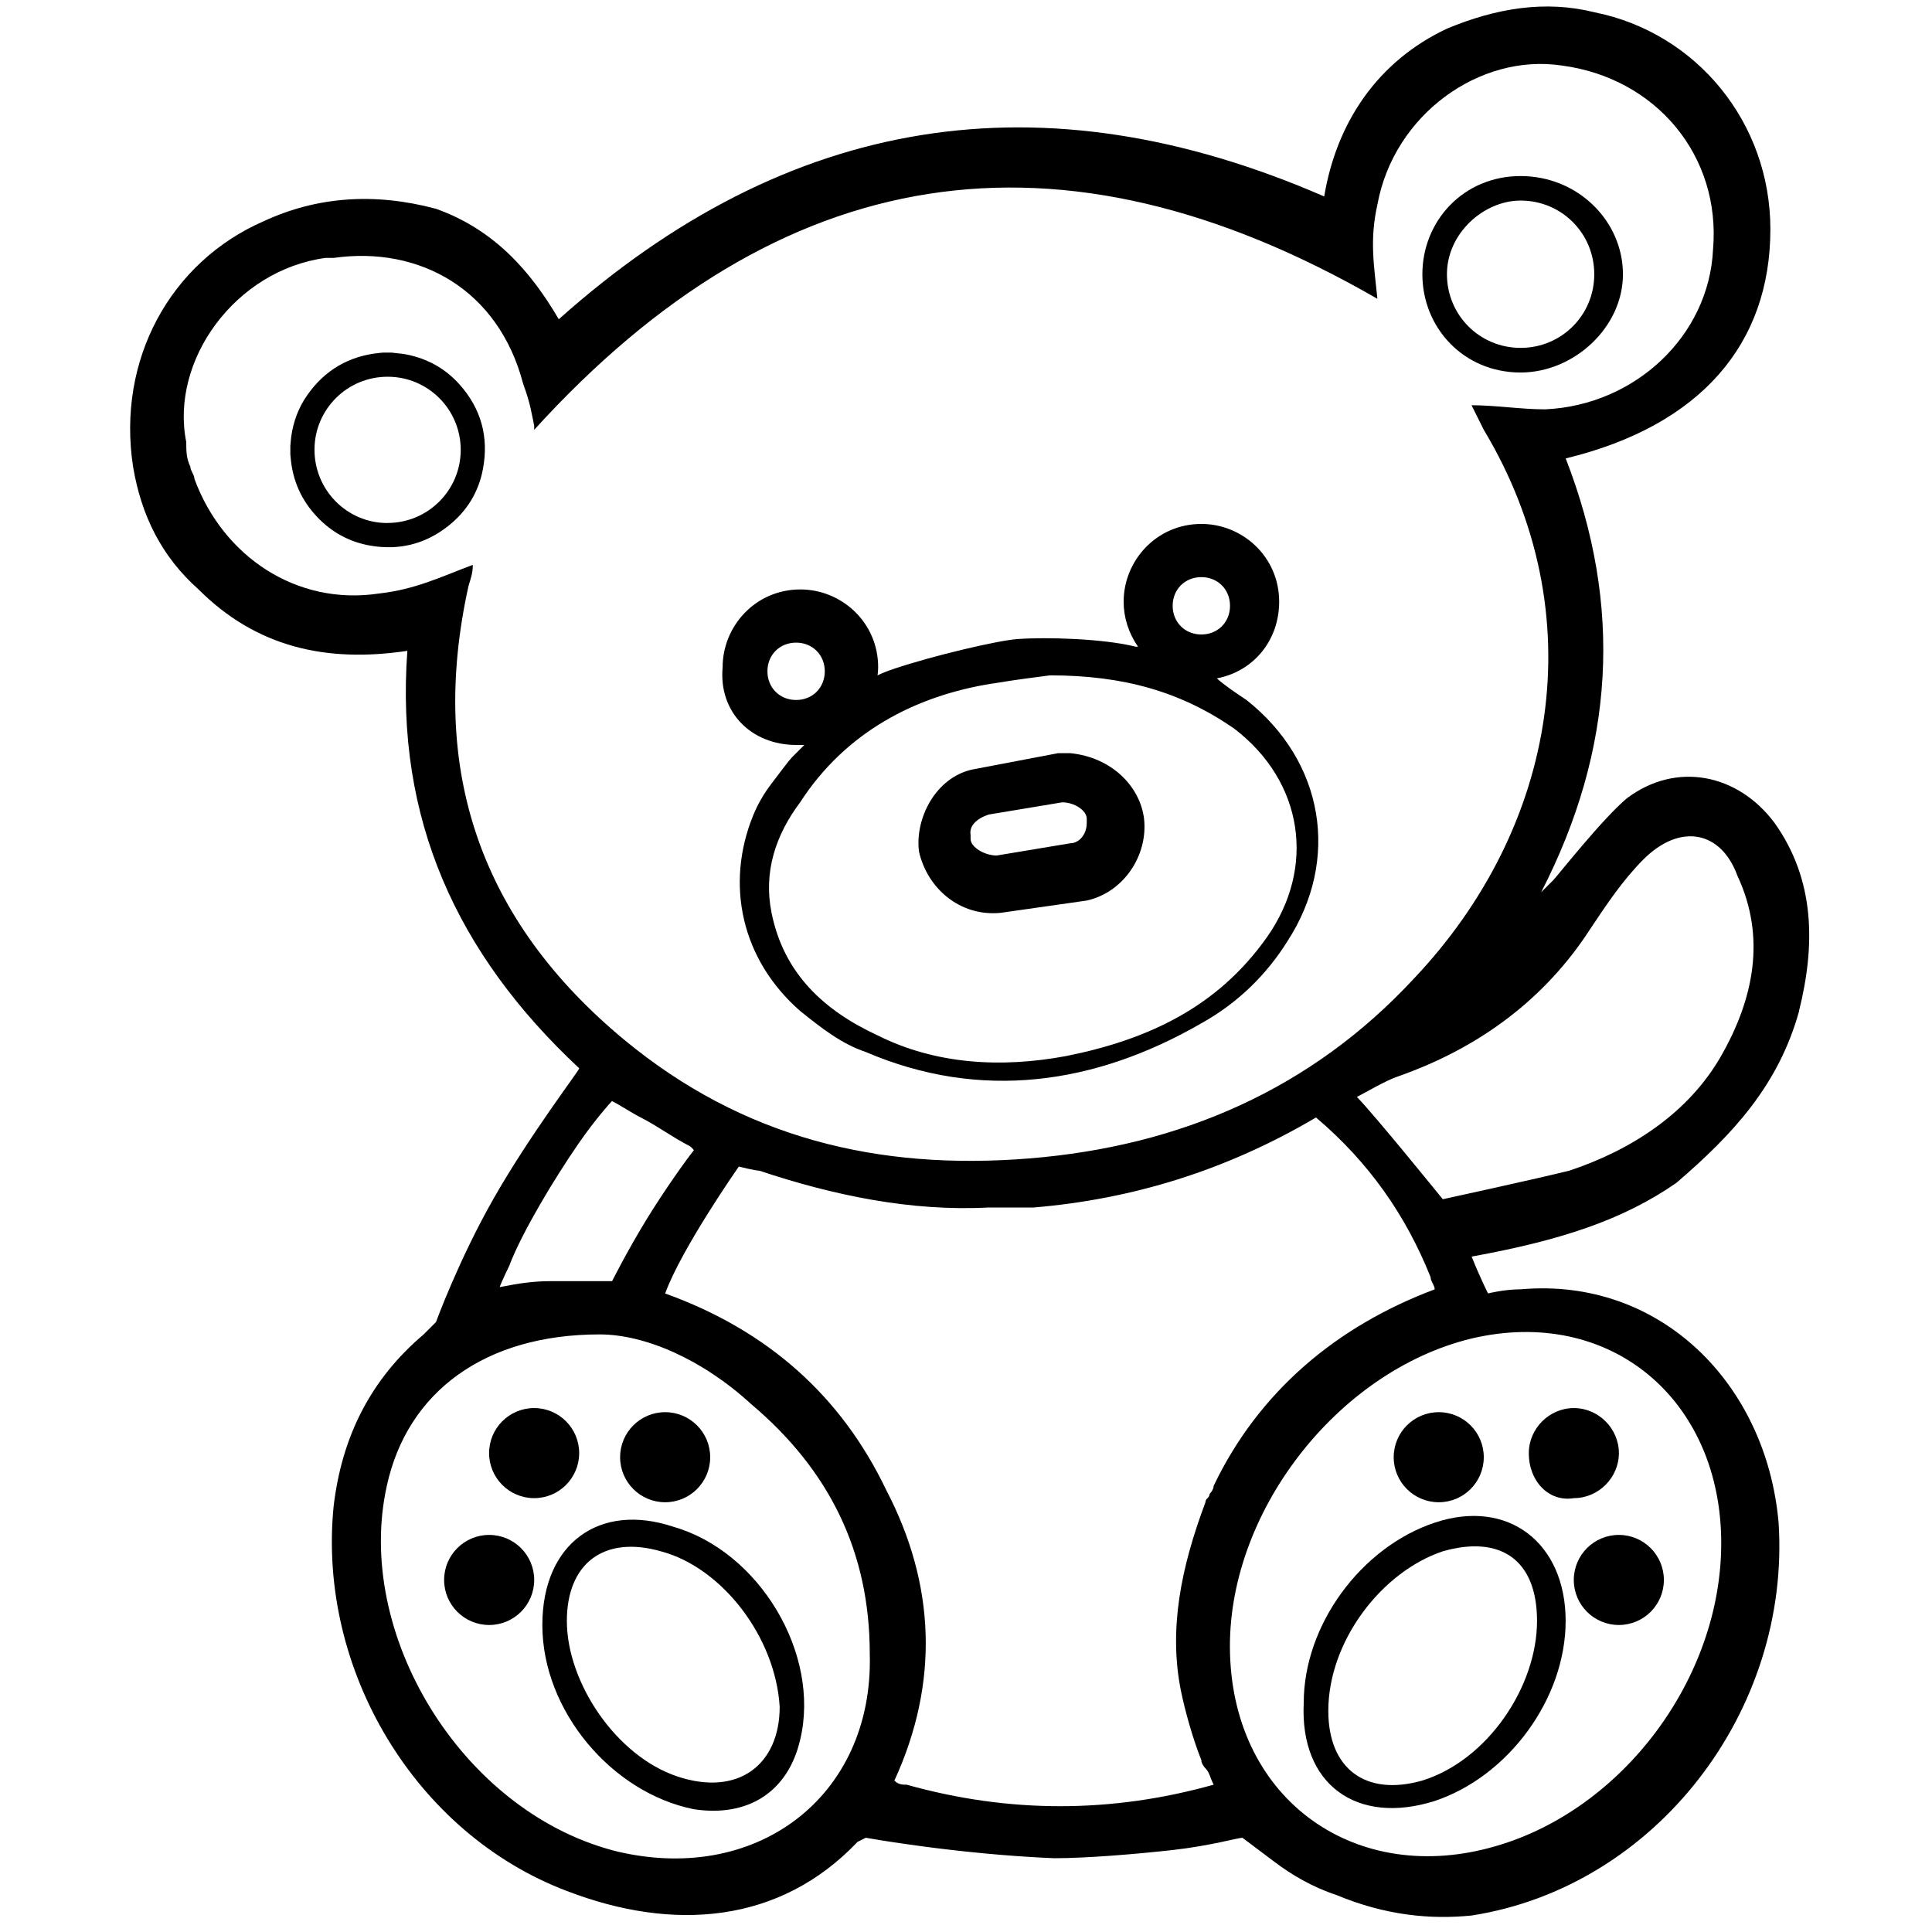 <?xml version="1.0" encoding="utf-8"?>
<!-- Generated by IcoMoon.io -->
<!DOCTYPE svg PUBLIC "-//W3C//DTD SVG 1.1//EN" "http://www.w3.org/Graphics/SVG/1.1/DTD/svg11.dtd">
<svg version="1.1" xmlns="http://www.w3.org/2000/svg" xmlns:xlink="http://www.w3.org/1999/xlink" width="32" height="32" viewBox="0 0 32 32">
<path d="M29.797 16.746c0.271-1.085 0.271-2.169-0.407-3.119-0.61-0.814-1.627-1.017-2.441-0.407-0.407 0.339-1.153 1.288-1.22 1.356s-0.136 0.136-0.203 0.203c1.22-2.373 1.356-4.746 0.407-7.186 2.237-0.542 3.39-1.898 3.39-3.797 0-1.763-1.22-3.254-2.915-3.593-0.814-0.203-1.627-0.068-2.441 0.271-1.153 0.542-1.831 1.559-2.034 2.78-4.678-2.034-8.881-1.356-12.678 2.034-0.475-0.814-1.085-1.492-2.034-1.83-1.017-0.271-1.966-0.203-2.847 0.203-1.559 0.678-2.441 2.305-2.17 4.068 0.136 0.814 0.475 1.492 1.085 2.034 0.949 0.949 2.102 1.22 3.458 1.017-0.203 2.78 0.814 5.017 2.847 6.915 0 0.035-0.813 1.094-1.418 2.156-0.581 1.021-0.955 2.047-0.955 2.047s-0.136 0.136-0.203 0.203c-0.881 0.746-1.356 1.695-1.492 2.847-0.271 2.712 1.356 5.424 3.864 6.373 1.763 0.678 3.525 0.542 4.814-0.814l0.136-0.068c0 0 1.492 0.271 3.119 0.339 0.542 0 1.356-0.068 1.966-0.136s1.085-0.203 1.153-0.203c0 0 0.271 0.203 0.542 0.407s0.61 0.407 1.017 0.542c0.814 0.339 1.559 0.407 2.237 0.339 3.051-0.475 5.288-3.39 5.085-6.508-0.203-2.305-1.966-4.068-4.271-3.864-0.271 0-0.542 0.068-0.542 0.068s-0.136-0.271-0.271-0.61c1.491-0.271 2.508-0.61 3.39-1.22 0.949-0.814 1.695-1.627 2.034-2.847zM7.763 9.695c0.037-0.124 0.068-0.203 0.068-0.339-0.542 0.203-0.949 0.407-1.559 0.475-1.356 0.203-2.576-0.61-3.051-1.898 0-0.068-0.068-0.136-0.068-0.203-0.068-0.136-0.068-0.271-0.068-0.407-0.271-1.356 0.814-2.847 2.305-3.051 0.068 0 0.068 0 0.136 0 1.424-0.203 2.732 0.526 3.139 2.085 0.127 0.347 0.138 0.489 0.183 0.694v0.068c4.068-4.475 8.678-5.22 13.966-2.17-0.051-0.528-0.135-0.961 0-1.559 0.271-1.492 1.695-2.508 3.051-2.305 1.559 0.203 2.644 1.492 2.508 3.051-0.068 1.424-1.288 2.576-2.78 2.644-0.407 0-0.814-0.068-1.22-0.068 0.068 0.136 0.136 0.271 0.203 0.407 1.831 3.051 1.22 6.576-1.153 9.085-1.695 1.831-3.864 2.78-6.373 2.983s-4.746-0.339-6.712-1.966c-2.373-1.966-3.254-4.475-2.576-7.525zM8.441 20.949c0.206-0.535 0.726-1.407 1.146-2.015 0.272-0.393 0.522-0.67 0.549-0.697 0.136 0.068 0.339 0.203 0.475 0.271 0.271 0.136 0.542 0.339 0.814 0.475 0 0 0.033 0.021 0.068 0.068-0.133 0.166-0.493 0.67-0.793 1.161-0.313 0.512-0.562 1.008-0.562 1.008s0 0-0.068 0c-0.136 0-0.475 0-0.746 0-0.068 0-0.136 0-0.203 0-0.271 0-0.506 0.031-0.845 0.099 0.025-0.079 0.167-0.37 0.167-0.37zM10.136 30.644c-2.508-0.678-4.271-3.593-3.729-6.034 0.339-1.559 1.627-2.508 3.525-2.508 0.746 0 1.695 0.407 2.508 1.153 1.288 1.085 1.966 2.441 1.966 4.136 0.068 2.373-1.898 3.864-4.271 3.254zM19.559 28c0.068 0.339 0.203 0.814 0.339 1.153 0 0.068 0.068 0.136 0.068 0.136 0.068 0.068 0.068 0.136 0.136 0.271-1.695 0.475-3.39 0.475-5.085 0-0.068 0-0.136 0-0.203-0.068 0.746-1.627 0.678-3.254-0.136-4.814-0.746-1.559-1.966-2.644-3.661-3.254 0.271-0.746 1.22-2.102 1.22-2.102s0.271 0.068 0.339 0.068c1.22 0.407 2.508 0.678 3.797 0.61 0.068 0 0.136 0 0.203 0s0.136 0 0.136 0 0.068 0 0.136 0h0.068c0.068 0 0.136 0 0.203 0 1.627-0.136 3.186-0.61 4.678-1.491 0.881 0.746 1.491 1.627 1.898 2.644 0 0.068 0.068 0.136 0.068 0.203-1.627 0.61-2.915 1.695-3.661 3.254 0 0.068-0.068 0.136-0.068 0.136 0 0.068-0.068 0.068-0.068 0.136-0.407 1.085-0.61 2.102-0.407 3.119zM28.509 25.559c0 2.237-1.627 4.407-3.729 5.017-2.305 0.678-4.339-0.746-4.407-3.186-0.068-2.305 1.763-4.678 4-5.22 2.305-0.542 4.136 1.017 4.136 3.39zM23.898 19.864c0 0-1.153-1.424-1.424-1.695 0.136-0.068 0.475-0.271 0.678-0.339 1.356-0.475 2.441-1.288 3.186-2.441 0.271-0.407 0.542-0.814 0.881-1.153 0.61-0.61 1.288-0.475 1.559 0.271 0.475 1.017 0.271 2.034-0.271 2.983s-1.491 1.559-2.508 1.898c-0.542 0.136-2.102 0.475-2.102 0.475z"></path>
<path d="M25.186 6.17c0.881 0 1.695-0.746 1.695-1.627s-0.746-1.627-1.695-1.627c-0.949 0-1.627 0.746-1.627 1.627s0.678 1.627 1.627 1.627zM25.186 3.322c0.678 0 1.22 0.542 1.22 1.22s-0.542 1.22-1.22 1.22c-0.678 0-1.22-0.542-1.22-1.22s0.61-1.22 1.22-1.22z"></path>
<path d="M11.153 25.288c-1.22-0.407-2.17 0.271-2.17 1.627 0 1.424 1.153 2.78 2.508 3.051 0.881 0.136 1.559-0.271 1.763-1.153 0.339-1.424-0.678-3.119-2.102-3.525zM11.22 29.424c-1.017-0.339-1.831-1.559-1.831-2.576 0-0.949 0.61-1.424 1.559-1.153 1.017 0.271 1.898 1.424 1.966 2.576 0 0.949-0.678 1.491-1.695 1.153z"></path>
<path d="M8.848 26.169c0 0.412-0.334 0.746-0.746 0.746s-0.746-0.334-0.746-0.746c0-0.412 0.334-0.746 0.746-0.746s0.746 0.334 0.746 0.746z"></path>
<path d="M11.763 24.136c0 0.412-0.334 0.746-0.746 0.746s-0.746-0.334-0.746-0.746c0-0.412 0.334-0.746 0.746-0.746s0.746 0.334 0.746 0.746z"></path>
<path d="M9.593 24.068c0 0.412-0.334 0.746-0.746 0.746s-0.746-0.334-0.746-0.746c0-0.412 0.334-0.746 0.746-0.746s0.746 0.334 0.746 0.746z"></path>
<path d="M23.763 25.22c-1.22 0.407-2.169 1.695-2.169 2.983-0.068 1.356 0.881 2.034 2.169 1.627 1.22-0.407 2.169-1.695 2.169-2.983s-0.949-2.034-2.169-1.627zM25.458 26.847c0 1.085-0.814 2.305-1.898 2.644-0.949 0.271-1.559-0.203-1.559-1.153 0-1.153 0.881-2.305 1.898-2.644 0.949-0.271 1.559 0.136 1.559 1.153z"></path>
<path d="M27.559 26.169c0 0.412-0.334 0.746-0.746 0.746s-0.746-0.334-0.746-0.746c0-0.412 0.334-0.746 0.746-0.746s0.746 0.334 0.746 0.746z"></path>
<path d="M26.068 24.814c0.407 0 0.746-0.339 0.746-0.746s-0.339-0.746-0.746-0.746c-0.407 0-0.746 0.339-0.746 0.746 0 0.475 0.339 0.814 0.746 0.746z"></path>
<path d="M24.576 24.136c0 0.412-0.334 0.746-0.746 0.746s-0.746-0.334-0.746-0.746c0-0.412 0.334-0.746 0.746-0.746s0.746 0.334 0.746 0.746z"></path>
<path d="M16.576 15.119c0.475-0.068 0.949-0.136 1.424-0.203 0.61-0.136 1.017-0.746 0.949-1.356-0.068-0.542-0.542-1.017-1.22-1.085-0.068 0-0.203 0-0.203 0l-1.424 0.271c-0.61 0.136-0.949 0.814-0.881 1.356 0.136 0.61 0.678 1.085 1.356 1.017zM16.373 13.492l1.22-0.203c0.203 0 0.407 0.136 0.407 0.271v0.068c0 0.203-0.136 0.339-0.271 0.339l-1.22 0.203c-0.203 0-0.433-0.139-0.433-0.274v-0.068c-0.026-0.144 0.094-0.268 0.298-0.336z"></path>
<path d="M13.186 12.339c0.045 0 0.090 0 0.136 0-0.068 0.068-0.068 0.068-0.136 0.136l-0.068 0.068c-0.046 0.046-0.215 0.271-0.341 0.438-0.123 0.162-0.227 0.338-0.303 0.527-0.461 1.133-0.201 2.38 0.78 3.238 0.339 0.271 0.678 0.542 1.085 0.678 1.898 0.814 3.797 0.542 5.559-0.475 0.61-0.339 1.085-0.814 1.424-1.356 0.881-1.356 0.61-2.983-0.678-4-0.178-0.119-0.357-0.238-0.489-0.357 0.613-0.117 1.032-0.634 1.032-1.27 0-0.746-0.61-1.288-1.288-1.288-0.746 0-1.288 0.61-1.288 1.288 0 0.259 0.080 0.517 0.238 0.746h-0.034c-0.542-0.136-1.496-0.162-1.965-0.127-0.336 0.025-1.402 0.278-2.032 0.489-0.123 0.041-0.214 0.078-0.283 0.112 0.006-0.044 0.010-0.090 0.010-0.135 0-0.746-0.61-1.288-1.288-1.288-0.746 0-1.288 0.61-1.288 1.288-0.068 0.746 0.475 1.288 1.22 1.288zM19.898 9.559c0.271 0 0.475 0.203 0.475 0.475s-0.203 0.475-0.475 0.475c-0.271 0-0.475-0.203-0.475-0.475s0.203-0.475 0.475-0.475zM16.441 11.322c0.407-0.068 0.706-0.104 0.949-0.136 1.22 0 2.169 0.271 3.051 0.881 1.153 0.881 1.356 2.305 0.542 3.458s-1.966 1.695-3.322 1.966c-1.085 0.203-2.169 0.136-3.119-0.339-0.881-0.407-1.559-1.017-1.763-2.034-0.136-0.678 0.068-1.288 0.475-1.831 0.746-1.153 1.898-1.763 3.186-1.966zM13.186 10.644c0.271 0 0.475 0.203 0.475 0.475s-0.203 0.475-0.475 0.475c-0.271 0-0.475-0.203-0.475-0.475s0.203-0.475 0.475-0.475z"></path>
<path d="M6.737 5.872c-0.075-0.015-0.153-0.020-0.229-0.029-0.004-0.001-0.009-0.002-0.013-0.003-0.050 0-0.1 0-0.15 0-0.018 0.002-0.035 0.004-0.053 0.005-0.511 0.049-0.913 0.284-1.206 0.704-0.144 0.207-0.229 0.438-0.263 0.688-0.006 0.043-0.008 0.087-0.012 0.13-0 0.003-0.002 0.006-0.002 0.010 0 0.050 0 0.1 0 0.15 0.002 0.018 0.004 0.035 0.005 0.053 0.032 0.378 0.177 0.706 0.438 0.981 0.239 0.253 0.531 0.414 0.874 0.475 0.476 0.084 0.909-0.020 1.29-0.318 0.313-0.244 0.512-0.564 0.584-0.955 0.098-0.529-0.033-0.999-0.392-1.399-0.234-0.261-0.528-0.423-0.871-0.492zM6.416 8.663c-0.668-0-1.21-0.546-1.207-1.22 0.003-0.667 0.546-1.207 1.219-1.203 0.668 0.004 1.203 0.546 1.203 1.211 0 0.67-0.544 1.212-1.216 1.211z"></path>
</svg>
